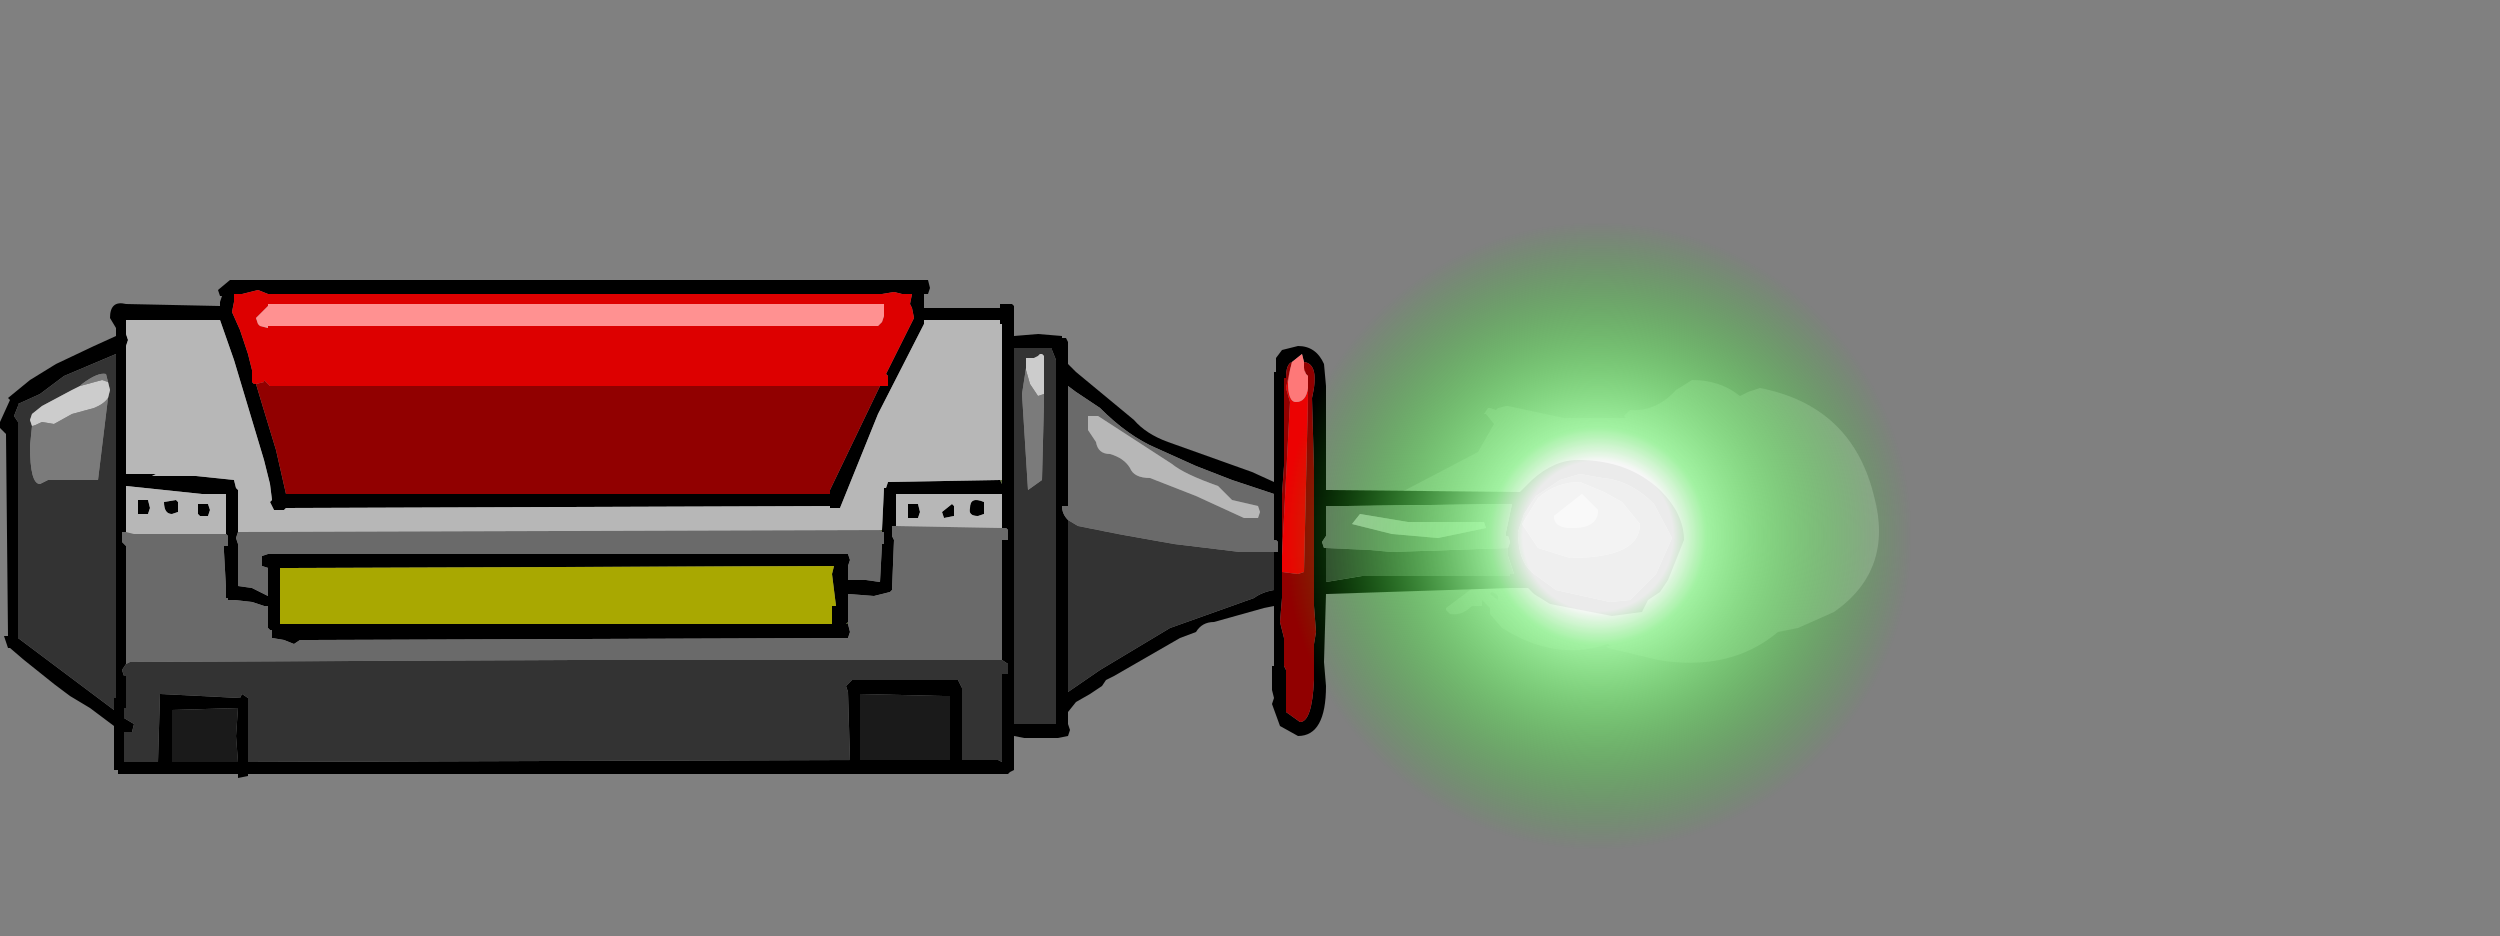 <?xml version="1.0" encoding="UTF-8" standalone="no"?>
<svg xmlns:xlink="http://www.w3.org/1999/xlink" height="140.4px" width="375.0px" xmlns="http://www.w3.org/2000/svg">
  <rect width="100%" height="100%" fill="#808080" stroke="none"/>
  <g transform="matrix(6.0, 0.0, 0.0, 6.0, 111.9, 80.1)">
    <use height="7.05" transform="matrix(1.0, 0.0, 0.0, 1.0, 14.95, -3.85)" width="13.35" xlink:href="#sprite0"/>
    <use height="12.45" transform="matrix(1.0, 0.0, 0.0, 1.0, -18.65, -6.35)" width="42.1" xlink:href="#shape1"/>
    <use height="17.2" transform="matrix(1.0, 0.0, 0.0, 1.0, 12.7, -8.55)" width="17.2" xlink:href="#shape2"/>
  </g>
  <defs>
    <g id="sprite0" transform="matrix(1.0, 0.0, 0.0, 1.0, 0.0, 0.0)">
      <use height="7.05" transform="matrix(1.0, 0.0, 0.0, 1.0, 0.0, 0.0)" width="13.35" xlink:href="#shape0"/>
    </g>
    <g id="shape0" transform="matrix(1.0, 0.0, 0.0, 1.0, 0.0, 0.0)">
      <path d="M0.7 3.15 Q0.95 2.95 1.25 2.9 L3.35 1.8 3.75 1.1 3.55 0.85 3.5 0.85 3.6 0.7 3.65 0.7 3.8 0.75 3.85 0.7 4.05 0.65 4.1 0.65 5.5 0.95 7.05 0.95 7.0 0.9 7.05 0.85 7.1 0.8 7.15 0.75 Q7.8 0.8 8.3 0.25 L8.7 0.0 Q9.4 0.0 9.9 0.4 L10.1 0.3 10.4 0.2 Q12.7 0.65 13.25 2.9 13.75 4.75 12.25 5.8 L11.35 6.2 10.85 6.3 Q9.65 7.3 7.85 7.0 L6.6 6.7 6.55 6.65 6.65 6.65 6.6 6.6 Q5.3 7.05 3.95 6.2 L3.65 5.85 3.65 5.7 3.45 5.5 3.45 5.65 3.2 5.65 Q2.95 5.9 2.65 5.85 L2.55 5.75 2.55 5.7 3.55 4.95 3.6 4.9 Q2.05 4.0 0.3 3.9 L0.25 3.95 0.2 3.95 Q0.05 4.0 0.0 3.85 L0.25 3.55 0.2 3.5 0.2 3.45 0.45 3.25 0.45 3.2 0.7 3.15 M3.7 5.3 L3.65 5.35 3.85 5.5 3.85 5.4 3.8 5.35 3.7 5.3" fill="#cccccc" fill-opacity="0.329" fill-rule="evenodd" stroke="none"/>
    </g>
    <g id="shape1" transform="matrix(1.0, 0.0, 0.0, 1.0, 18.65, 6.35)">
      <path d="M4.45 -5.65 L6.35 -5.65 6.35 -5.75 6.65 -5.75 6.7 -5.7 6.7 -4.95 7.3 -5.0 7.9 -4.95 7.9 -4.9 8.0 -4.9 8.05 -4.8 8.05 -4.25 8.25 -4.05 9.7 -2.85 Q10.0 -2.5 10.55 -2.3 L12.65 -1.55 13.2 -1.3 13.2 -4.05 13.25 -4.05 13.25 -4.4 13.4 -4.6 13.8 -4.7 Q14.25 -4.7 14.45 -4.25 L14.5 -3.7 14.5 -1.1 19.35 -1.05 19.65 -1.35 Q20.2 -1.85 20.8 -1.85 22.05 -1.85 22.85 -1.1 23.45 -0.5 23.45 0.15 L23.05 1.15 22.85 1.45 22.55 1.65 22.4 1.95 21.65 2.05 20.1 1.75 19.7 1.5 19.55 1.35 19.2 1.35 19.1 1.35 14.5 1.5 14.45 3.2 14.5 3.8 Q14.5 5.05 13.8 5.05 L13.35 4.8 13.15 4.25 13.2 4.1 13.15 3.9 13.15 3.3 13.2 3.3 13.2 1.8 12.95 1.85 11.7 2.2 Q11.4 2.2 11.25 2.45 L10.85 2.6 9.2 3.55 9.0 3.65 8.9 3.8 8.6 4.0 8.25 4.2 8.05 4.45 8.05 4.75 8.1 4.9 8.05 5.05 7.8 5.1 6.95 5.1 6.7 5.05 6.7 5.9 6.6 5.95 6.55 6.0 -12.45 6.0 -12.45 6.05 -12.7 6.1 -12.7 6.0 -15.7 6.0 -15.7 5.9 -15.8 5.9 -15.8 4.8 -16.4 4.35 -16.9 4.05 -17.3 3.75 -18.05 3.15 -18.4 2.85 -18.45 2.85 -18.55 2.55 -18.45 2.55 -18.5 -2.5 -18.65 -2.65 -18.65 -2.8 -18.4 -3.35 -18.45 -3.4 -17.9 -3.85 -17.25 -4.25 -16.3 -4.7 -15.75 -4.95 -15.75 -5.15 -15.9 -5.4 Q-15.9 -5.85 -15.5 -5.75 L-13.15 -5.7 -13.15 -5.8 -13.1 -5.95 -13.15 -5.95 -13.2 -6.1 -12.9 -6.35 4.55 -6.35 4.6 -6.15 4.55 -6.0 4.45 -6.0 4.45 -5.65 M3.35 -3.7 L3.55 -3.7 3.55 -3.95 3.5 -4.0 3.95 -4.9 4.2 -5.4 4.15 -5.65 4.1 -5.75 4.15 -6.0 3.9 -6.0 3.7 -6.05 3.4 -6.0 -11.95 -6.0 -12.2 -6.1 -12.6 -6.0 -12.8 -6.0 -12.8 -5.85 -12.8 -5.8 -12.85 -5.55 -12.65 -5.1 -12.45 -4.5 -12.35 -4.1 -12.35 -3.8 -12.3 -3.75 -12.25 -3.75 -12.1 -3.25 -11.75 -2.1 -11.5 -1.0 2.1 -1.0 2.1 -1.1 3.35 -3.7 M6.4 -1.35 L6.4 -5.25 6.35 -5.25 6.35 -5.35 4.45 -5.35 4.45 -5.25 3.3 -3.0 2.35 -0.65 2.1 -0.65 2.1 -0.7 -11.5 -0.65 -11.55 -0.6 -11.8 -0.6 -11.85 -0.7 -11.9 -0.8 -11.85 -0.85 -11.9 -1.25 -12.05 -1.85 -12.8 -4.35 -13.15 -5.35 -15.5 -5.35 -15.5 -5.0 -15.45 -4.85 -15.5 -4.7 -15.5 -1.5 -14.75 -1.5 -14.85 -1.45 -13.75 -1.45 -12.8 -1.35 -12.75 -1.15 -12.7 -1.1 -12.7 -0.05 -12.75 0.1 -12.7 0.25 -12.7 1.3 -12.35 1.35 -11.95 1.55 -11.95 0.85 -12.1 0.8 -12.1 0.55 -11.95 0.5 -11.75 0.5 2.55 0.5 2.6 0.65 2.55 0.8 2.55 1.15 3.0 1.15 3.35 1.2 3.4 0.25 3.45 0.25 3.45 -0.05 3.4 -0.05 3.4 -0.1 3.45 -1.15 3.5 -1.15 3.55 -1.3 6.35 -1.35 6.4 -1.25 6.4 -1.35 M3.75 -0.2 L3.65 -0.2 3.65 0.05 3.7 0.15 3.65 1.4 3.6 1.45 3.2 1.55 2.55 1.5 2.55 2.2 2.5 2.25 2.55 2.25 2.6 2.45 2.55 2.6 -11.15 2.65 -11.3 2.75 -11.55 2.65 -11.85 2.6 -11.85 2.4 -11.9 2.4 -11.95 2.35 -11.95 1.8 -12.05 1.8 -12.35 1.7 -12.8 1.65 -12.95 1.65 -12.95 1.6 -13.0 1.6 -13.0 1.35 -13.05 0.45 -13.05 0.3 -12.95 0.3 -12.95 0.05 -13.0 0.0 -13.0 -0.9 -13.0 -1.0 -13.6 -1.0 -14.55 -1.1 -15.5 -1.2 -15.5 -0.05 -15.6 -0.05 -15.6 0.2 -15.5 0.3 -15.5 3.25 -15.6 3.4 -15.55 3.55 -15.5 3.55 -15.5 4.35 -15.55 4.35 -15.55 4.6 -15.3 4.75 -15.35 4.95 -15.55 4.95 -15.55 5.7 -14.7 5.7 -14.65 4.0 -12.65 4.1 -12.6 4.0 -12.45 4.1 -12.45 5.7 2.6 5.65 2.55 3.95 2.5 3.8 2.65 3.65 5.3 3.65 5.35 3.75 5.4 3.85 5.4 5.65 6.3 5.65 6.4 5.7 6.4 3.5 6.55 3.5 6.55 3.25 6.4 3.15 6.4 0.15 6.55 0.15 6.55 -0.1 6.5 -0.15 6.4 -0.15 6.4 -1.0 3.75 -1.0 3.75 -0.2 M4.05 -0.4 L4.05 -0.75 4.3 -0.75 4.35 -0.55 4.3 -0.4 4.05 -0.4 M4.9 -0.55 L5.15 -0.75 5.2 -0.7 5.2 -0.45 4.95 -0.4 4.9 -0.55 M13.2 0.45 L13.3 0.45 13.3 0.2 13.25 0.15 13.2 0.15 13.2 -1.0 12.15 -1.35 11.25 -1.7 10.25 -2.15 Q9.55 -2.45 8.85 -3.15 L8.25 -3.55 8.05 -3.7 8.05 -0.7 7.9 -0.7 Q7.9 -0.5 8.05 -0.35 L8.05 3.95 8.85 3.4 10.6 2.35 12.7 1.6 Q12.9 1.45 13.2 1.4 L13.2 0.45 M7.65 -4.6 L7.65 -4.65 6.7 -4.65 6.7 4.75 7.75 4.75 7.75 -4.35 7.65 -4.6 M5.8 -0.45 Q5.55 -0.45 5.6 -0.65 5.6 -0.95 5.95 -0.8 L5.95 -0.5 5.8 -0.45 M13.95 -4.3 L13.9 -4.5 13.65 -4.3 Q13.5 -4.25 13.5 -3.9 L13.45 -3.9 13.45 -1.7 13.4 -1.0 13.4 0.55 13.4 0.95 13.4 1.6 13.35 2.2 13.45 2.6 13.45 3.3 13.5 3.4 13.5 4.45 13.85 4.7 Q14.15 4.7 14.2 3.65 L14.2 2.75 14.25 2.45 14.2 1.8 14.2 -0.7 14.2 -1.35 14.2 -1.6 14.15 -3.4 Q14.35 -4.25 13.95 -4.3 M19.05 0.35 L19.1 0.2 19.05 0.05 19.0 0.05 19.0 -0.05 19.15 -0.75 15.0 -0.7 14.5 -0.7 14.5 0.05 14.4 0.2 14.45 0.35 14.5 0.35 14.5 1.2 15.4 1.05 19.1 1.05 19.1 1.0 19.2 1.0 19.05 0.55 19.05 0.35 M19.45 -0.5 L19.3 -0.05 Q19.3 0.7 19.7 1.0 L20.25 1.4 21.6 1.7 22.1 1.65 22.4 1.35 22.75 1.0 23.15 0.1 22.7 -0.75 Q22.1 -1.35 21.4 -1.4 L20.85 -1.5 20.35 -1.35 19.75 -0.95 19.45 -0.5 M5.1 4.05 L4.9 4.05 2.85 4.0 2.85 5.65 5.1 5.65 5.1 4.05 M2.2 0.8 L-11.65 0.85 -11.65 2.25 2.15 2.25 2.15 1.8 2.25 1.8 2.15 1.0 2.2 0.8 M-17.65 -3.5 L-18.2 -3.25 -18.2 -3.2 -18.3 -2.95 -18.2 -2.8 -18.2 2.6 -15.8 4.4 -15.8 4.1 -15.75 4.1 -15.75 -4.5 -17.05 -3.95 -17.65 -3.5 M-15.2 -0.85 L-14.95 -0.85 -14.9 -0.65 -14.95 -0.5 -15.2 -0.5 -15.2 -0.85 M-14.55 -0.8 L-14.25 -0.85 -14.2 -0.8 -14.2 -0.55 -14.35 -0.5 Q-14.55 -0.5 -14.55 -0.8 M-13.7 -0.5 L-13.7 -0.75 -13.45 -0.75 -13.4 -0.6 -13.45 -0.45 -13.65 -0.45 -13.7 -0.5 M-14.35 5.7 L-12.7 5.7 -12.75 5.05 -12.7 4.35 -14.35 4.4 -14.35 5.7" fill="#000000" fill-rule="evenodd" stroke="none"/>
      <path d="M3.35 -0.1 L3.4 -0.1 3.4 -0.05 3.35 -0.1 M6.35 -1.35 L6.4 -1.35 6.4 -1.25 6.35 -1.35" fill="#5b6938" fill-rule="evenodd" stroke="none"/>
      <path d="M6.4 3.15 L6.55 3.25 6.55 3.5 6.4 3.5 6.4 5.7 6.3 5.65 5.4 5.65 5.4 3.85 5.35 3.75 5.3 3.65 2.65 3.65 2.5 3.8 2.55 3.95 2.6 5.65 -12.45 5.7 -12.45 4.1 -12.6 4.0 -12.65 4.1 -14.65 4.0 -14.7 5.7 -15.55 5.7 -15.55 4.95 -15.35 4.95 -15.3 4.75 -15.55 4.6 -15.55 4.35 -15.5 4.35 -15.5 3.55 -15.55 3.55 -15.6 3.4 -15.5 3.25 -15.4 3.2 -4.45 3.15 6.4 3.15 M8.05 -0.35 L8.3 -0.2 9.3 0.0 10.7 0.25 12.35 0.45 13.2 0.45 13.2 1.4 Q12.9 1.45 12.7 1.6 L10.6 2.35 8.85 3.4 8.05 3.95 8.05 -0.35 M7.65 -4.6 L7.75 -4.35 7.75 4.75 6.7 4.75 6.7 -4.65 7.65 -4.65 7.65 -4.6 M7.0 -4.15 L6.9 -3.5 7.05 -1.1 7.4 -1.35 7.45 -3.3 7.45 -3.5 7.45 -4.45 7.4 -4.5 7.35 -4.5 7.3 -4.45 7.2 -4.4 7.0 -4.4 7.0 -4.15 M14.5 0.35 L15.6 0.4 16.15 0.45 19.05 0.35 19.05 0.55 19.2 1.0 19.1 1.0 19.1 1.05 15.4 1.05 14.5 1.2 14.5 0.35 M19.8 -0.9 L19.4 -0.25 19.8 0.35 20.6 0.6 Q22.35 0.6 22.35 -0.25 L21.9 -0.8 21.45 -1.05 20.85 -1.3 Q20.25 -1.3 19.8 -0.9 M19.45 -0.5 L19.75 -0.95 20.35 -1.35 20.85 -1.5 21.4 -1.4 Q22.1 -1.35 22.7 -0.75 L23.15 0.1 22.75 1.0 22.4 1.35 22.1 1.65 21.6 1.7 20.25 1.4 19.7 1.0 Q19.3 0.7 19.3 -0.05 L19.45 -0.5 M-17.65 -3.5 L-17.05 -3.95 -15.75 -4.5 -15.75 4.1 -15.8 4.1 -15.8 4.4 -18.2 2.6 -18.2 -2.8 -18.3 -2.95 -18.2 -3.2 -18.2 -3.25 -17.65 -3.5 M-16.65 -3.7 L-16.85 -3.6 -17.6 -3.2 -17.85 -3.0 -17.9 -2.85 -17.85 -2.7 -17.9 -2.2 Q-17.9 -1.25 -17.65 -1.25 L-17.45 -1.35 -16.2 -1.35 -15.95 -3.4 -15.9 -3.6 -15.95 -3.8 -16.0 -4.0 Q-16.2 -4.05 -16.6 -3.75 L-16.65 -3.7" fill="#333333" fill-rule="evenodd" stroke="none"/>
      <path d="M7.45 -3.5 L7.3 -3.45 7.1 -3.75 7.0 -4.1 7.0 -4.15 7.0 -4.4 7.2 -4.4 7.3 -4.45 7.35 -4.5 7.4 -4.5 7.45 -4.45 7.45 -3.5 M-17.85 -2.7 L-17.9 -2.85 -17.85 -3.0 -17.6 -3.2 -16.85 -3.6 -16.65 -3.7 -16.1 -3.85 -15.95 -3.8 -15.9 -3.6 -15.95 -3.4 Q-16.05 -3.25 -16.3 -3.15 L-16.85 -3.0 -17.3 -2.75 -17.6 -2.8 Q-17.8 -2.7 -17.85 -2.7" fill="#cccccc" fill-rule="evenodd" stroke="none"/>
      <path d="M7.0 -4.15 L7.0 -4.1 7.1 -3.75 7.3 -3.45 7.45 -3.5 7.45 -3.3 7.4 -1.35 7.05 -1.1 6.9 -3.5 7.0 -4.15 M-16.65 -3.7 L-16.6 -3.75 Q-16.2 -4.05 -16.0 -4.0 L-15.95 -3.8 -16.1 -3.85 -16.65 -3.7 M-15.95 -3.4 L-16.2 -1.35 -17.45 -1.35 -17.65 -1.25 Q-17.9 -1.25 -17.9 -2.2 L-17.85 -2.7 Q-17.8 -2.7 -17.6 -2.8 L-17.3 -2.75 -16.85 -3.0 -16.3 -3.15 Q-16.05 -3.25 -15.95 -3.4" fill="#7b7b7b" fill-rule="evenodd" stroke="none"/>
      <path d="M2.55 2.25 L2.5 2.25 2.55 2.2 2.55 2.25" fill="#434e29" fill-rule="evenodd" stroke="none"/>
      <path d="M2.2 0.8 L2.15 1.0 2.25 1.8 2.15 1.8 2.15 2.25 -11.65 2.25 -11.65 0.85 2.2 0.8" fill="#a9a801" fill-rule="evenodd" stroke="none"/>
      <path d="M5.1 4.05 L5.1 5.65 2.85 5.65 2.85 4.0 4.9 4.05 5.1 4.05 M-14.35 5.7 L-14.35 4.4 -12.7 4.35 -12.75 5.05 -12.7 5.7 -14.35 5.7" fill="#1a1a1a" fill-rule="evenodd" stroke="none"/>
      <path d="M-12.7 -0.05 L3.35 -0.1 3.4 -0.05 3.45 -0.05 3.45 0.25 3.4 0.25 3.35 1.2 3.0 1.15 2.55 1.15 2.55 0.8 2.6 0.65 2.55 0.5 -11.75 0.5 -11.95 0.5 -12.1 0.55 -12.1 0.8 -11.95 0.85 -11.95 1.55 -12.35 1.35 -12.7 1.3 -12.7 0.25 -12.75 0.1 -12.7 -0.05 M2.55 2.2 L2.55 1.5 3.2 1.55 3.6 1.45 3.65 1.4 3.7 0.15 3.65 0.05 3.65 -0.2 3.75 -0.2 6.4 -0.15 6.5 -0.15 6.55 -0.1 6.55 0.15 6.4 0.15 6.4 3.15 -4.45 3.15 -15.4 3.2 -15.5 3.25 -15.5 0.3 -15.6 0.2 -15.6 -0.05 -15.5 -0.05 -15.3 0.0 -13.0 0.0 -12.95 0.05 -12.95 0.3 -13.05 0.3 -13.05 0.45 -13.0 1.35 -13.0 1.6 -12.95 1.6 -12.95 1.65 -12.8 1.65 -12.35 1.7 -12.05 1.8 -11.95 1.8 -11.95 2.35 -11.9 2.4 -11.85 2.4 -11.85 2.6 -11.55 2.65 -11.3 2.75 -11.15 2.65 2.55 2.6 2.6 2.45 2.55 2.25 2.55 2.2 M8.05 -0.35 Q7.9 -0.5 7.9 -0.7 L8.05 -0.7 8.05 -3.7 8.25 -3.55 8.85 -3.15 Q9.55 -2.45 10.25 -2.15 L11.25 -1.7 12.15 -1.35 13.2 -1.0 13.2 0.15 13.25 0.15 13.3 0.2 13.3 0.45 13.2 0.45 12.35 0.45 10.7 0.25 9.3 0.0 8.3 -0.2 8.05 -0.35 M9.1 -2.0 Q9.45 -1.9 9.6 -1.65 9.7 -1.4 10.1 -1.4 L11.25 -0.95 12.45 -0.4 12.8 -0.4 12.85 -0.55 12.8 -0.7 12.15 -0.85 11.8 -1.2 Q10.95 -1.5 10.65 -1.75 L8.8 -2.95 8.55 -2.95 8.55 -2.6 8.75 -2.3 Q8.8 -2.0 9.1 -2.0 M14.5 0.35 L14.45 0.35 14.4 0.2 14.5 0.05 14.5 -0.7 15.0 -0.7 19.15 -0.75 19.0 -0.05 19.0 0.05 19.05 0.05 19.1 0.2 19.05 0.35 16.15 0.45 15.6 0.4 14.5 0.35 M19.8 -0.9 Q20.25 -1.3 20.85 -1.3 L21.45 -1.05 21.9 -0.8 22.35 -0.25 Q22.35 0.6 20.6 0.6 L19.8 0.35 19.4 -0.25 19.8 -0.9 M21.3 -0.6 L21.1 -0.8 20.9 -1.0 20.2 -0.45 Q20.2 -0.15 20.65 -0.15 21.3 -0.15 21.3 -0.6 M16.55 -0.3 L15.35 -0.5 15.15 -0.25 16.15 0.0 17.3 0.1 18.5 -0.15 18.45 -0.3 16.55 -0.3" fill="#6a6a6a" fill-rule="evenodd" stroke="none"/>
      <path d="M-12.7 -0.05 L-12.7 -1.1 -12.75 -1.15 -12.8 -1.35 -13.75 -1.45 -14.85 -1.45 -14.75 -1.5 -15.5 -1.5 -15.5 -4.7 -15.45 -4.85 -15.5 -5.0 -15.5 -5.35 -13.15 -5.35 -12.8 -4.35 -12.05 -1.85 -11.9 -1.25 -11.85 -0.85 -11.9 -0.8 -11.85 -0.7 -11.8 -0.6 -11.55 -0.6 -11.5 -0.65 2.1 -0.7 2.1 -0.65 2.35 -0.65 3.3 -3.0 4.45 -5.25 4.45 -5.35 6.35 -5.35 6.35 -5.25 6.4 -5.25 6.4 -1.35 6.35 -1.35 3.55 -1.3 3.5 -1.15 3.45 -1.15 3.4 -0.1 3.35 -0.1 -12.7 -0.05 M3.75 -0.2 L3.75 -1.0 6.4 -1.0 6.4 -0.15 3.75 -0.2 M-15.5 -0.05 L-15.5 -1.2 -14.55 -1.1 -13.6 -1.0 -13.0 -1.0 -13.0 -0.9 -13.0 0.0 -15.3 0.0 -15.5 -0.05 M4.9 -0.55 L4.95 -0.4 5.2 -0.45 5.2 -0.7 5.15 -0.75 4.9 -0.55 M4.05 -0.4 L4.3 -0.4 4.35 -0.55 4.3 -0.75 4.05 -0.75 4.05 -0.4 M5.8 -0.45 L5.95 -0.5 5.95 -0.8 Q5.6 -0.95 5.6 -0.65 5.55 -0.45 5.8 -0.45 M9.1 -2.0 Q8.8 -2.0 8.75 -2.3 L8.55 -2.6 8.55 -2.95 8.8 -2.95 10.65 -1.75 Q10.95 -1.5 11.8 -1.2 L12.15 -0.85 12.8 -0.7 12.85 -0.55 12.8 -0.4 12.45 -0.4 11.25 -0.95 10.1 -1.4 Q9.7 -1.4 9.6 -1.65 9.45 -1.9 9.1 -2.0 M16.55 -0.3 L18.45 -0.3 18.5 -0.15 17.3 0.1 16.15 0.0 15.15 -0.25 15.35 -0.5 16.55 -0.3 M21.3 -0.6 Q21.3 -0.15 20.65 -0.15 20.2 -0.15 20.2 -0.45 L20.9 -1.0 21.1 -0.8 21.3 -0.6 M-13.7 -0.5 L-13.65 -0.45 -13.45 -0.45 -13.4 -0.6 -13.45 -0.75 -13.7 -0.75 -13.7 -0.5 M-14.55 -0.8 Q-14.55 -0.5 -14.35 -0.5 L-14.2 -0.55 -14.2 -0.8 -14.25 -0.85 -14.55 -0.8 M-15.2 -0.85 L-15.2 -0.5 -14.95 -0.5 -14.9 -0.65 -14.95 -0.85 -15.2 -0.85" fill="#b7b7b7" fill-rule="evenodd" stroke="none"/>
      <path d="M3.35 -3.7 L2.1 -1.1 2.1 -1.0 -11.5 -1.0 -11.75 -2.1 -12.1 -3.25 -12.25 -3.75 -12.05 -3.8 -12.05 -3.85 -11.9 -3.7 3.35 -3.7 M13.95 -4.3 Q14.35 -4.25 14.15 -3.4 L14.2 -1.6 14.2 -1.35 14.2 -0.7 14.2 1.8 14.25 2.45 14.2 2.75 14.2 3.65 Q14.15 4.7 13.85 4.7 L13.5 4.45 13.5 3.4 13.45 3.3 13.45 2.6 13.35 2.2 13.4 1.6 13.4 0.95 13.8 1.0 13.95 0.95 14.05 -3.45 14.05 -3.65 14.05 -3.75 14.05 -3.95 14.0 -4.0 13.95 -4.15 13.95 -4.3 M13.4 0.55 L13.4 -1.0 13.45 -1.7 13.45 -3.9 13.5 -3.9 Q13.5 -4.25 13.65 -4.3 L13.6 -4.1 13.5 -3.65 13.6 -3.3 13.5 -1.4 13.4 0.55" fill="#910000" fill-rule="evenodd" stroke="none"/>
      <path d="M-12.25 -3.75 L-12.3 -3.75 -12.35 -3.8 -12.35 -4.1 -12.45 -4.5 -12.65 -5.1 -12.85 -5.55 -12.8 -5.8 -12.8 -5.85 -12.8 -6.0 -12.6 -6.0 -12.2 -6.1 -11.95 -6.0 3.4 -6.0 3.7 -6.05 3.9 -6.0 4.15 -6.0 4.1 -5.75 4.15 -5.65 4.2 -5.4 3.95 -4.9 3.5 -4.0 3.55 -3.95 3.55 -3.7 3.35 -3.7 -11.9 -3.7 -12.05 -3.85 -12.05 -3.8 -12.25 -3.75 M3.45 -5.45 L3.45 -5.75 -11.95 -5.75 -11.95 -5.7 -12.25 -5.4 -12.2 -5.25 -12.15 -5.2 -11.95 -5.15 -11.95 -5.2 3.3 -5.2 3.4 -5.3 3.45 -5.45" fill="#dd0000" fill-rule="evenodd" stroke="none"/>
      <path d="M3.45 -5.45 L3.4 -5.3 3.3 -5.2 -11.95 -5.2 -11.95 -5.15 -12.15 -5.2 -12.2 -5.25 -12.25 -5.4 -11.95 -5.7 -11.95 -5.75 3.45 -5.75 3.45 -5.45" fill="#ff9191" fill-rule="evenodd" stroke="none"/>
      <path d="M13.4 0.95 L13.4 0.55 13.5 -1.4 13.6 -3.3 13.5 -3.65 13.6 -4.1 13.55 -3.8 Q13.55 -3.3 13.75 -3.3 14.0 -3.3 14.05 -3.65 L14.05 -3.45 13.95 0.95 13.8 1.0 13.4 0.95 M14.0 -4.0 L13.95 -4.1 13.95 -4.15 14.0 -4.0" fill="#ec0202" fill-rule="evenodd" stroke="none"/>
      <path d="M13.65 -4.3 L13.9 -4.5 13.95 -4.3 13.95 -4.15 13.95 -4.1 14.0 -4.0 14.05 -3.95 14.05 -3.75 14.05 -3.65 Q14.0 -3.3 13.75 -3.3 13.55 -3.3 13.55 -3.8 L13.6 -4.1 13.65 -4.3" fill="#fe7878" fill-rule="evenodd" stroke="none"/>
    </g>
    <g id="shape2" transform="matrix(1.0, 0.0, 0.0, 1.0, -12.7, 8.55)">
      <path d="M27.35 -6.05 Q29.9 -3.5 29.9 0.05 29.9 3.6 27.35 6.1 24.85 8.65 21.3 8.65 17.75 8.65 15.2 6.1 12.7 3.6 12.7 0.05 12.7 -3.5 15.2 -6.05 17.75 -8.55 21.3 -8.55 24.85 -8.55 27.35 -6.05" fill="url(#gradient0)" fill-rule="evenodd" stroke="none"/>
    </g>
    <radialGradient cx="0" cy="0" gradientTransform="matrix(0.011, 0.0, 0.0, 0.011, 21.3, 0.05)" gradientUnits="userSpaceOnUse" id="gradient0" r="819.2" spreadMethod="pad">
      <stop offset="0.208" stop-color="#ffffff" stop-opacity="0.922"/>
      <stop offset="0.302" stop-color="#a3ffa3" stop-opacity="0.871"/>
      <stop offset="0.871" stop-color="#11e600" stop-opacity="0.0"/>
    </radialGradient>
  </defs>
</svg>
